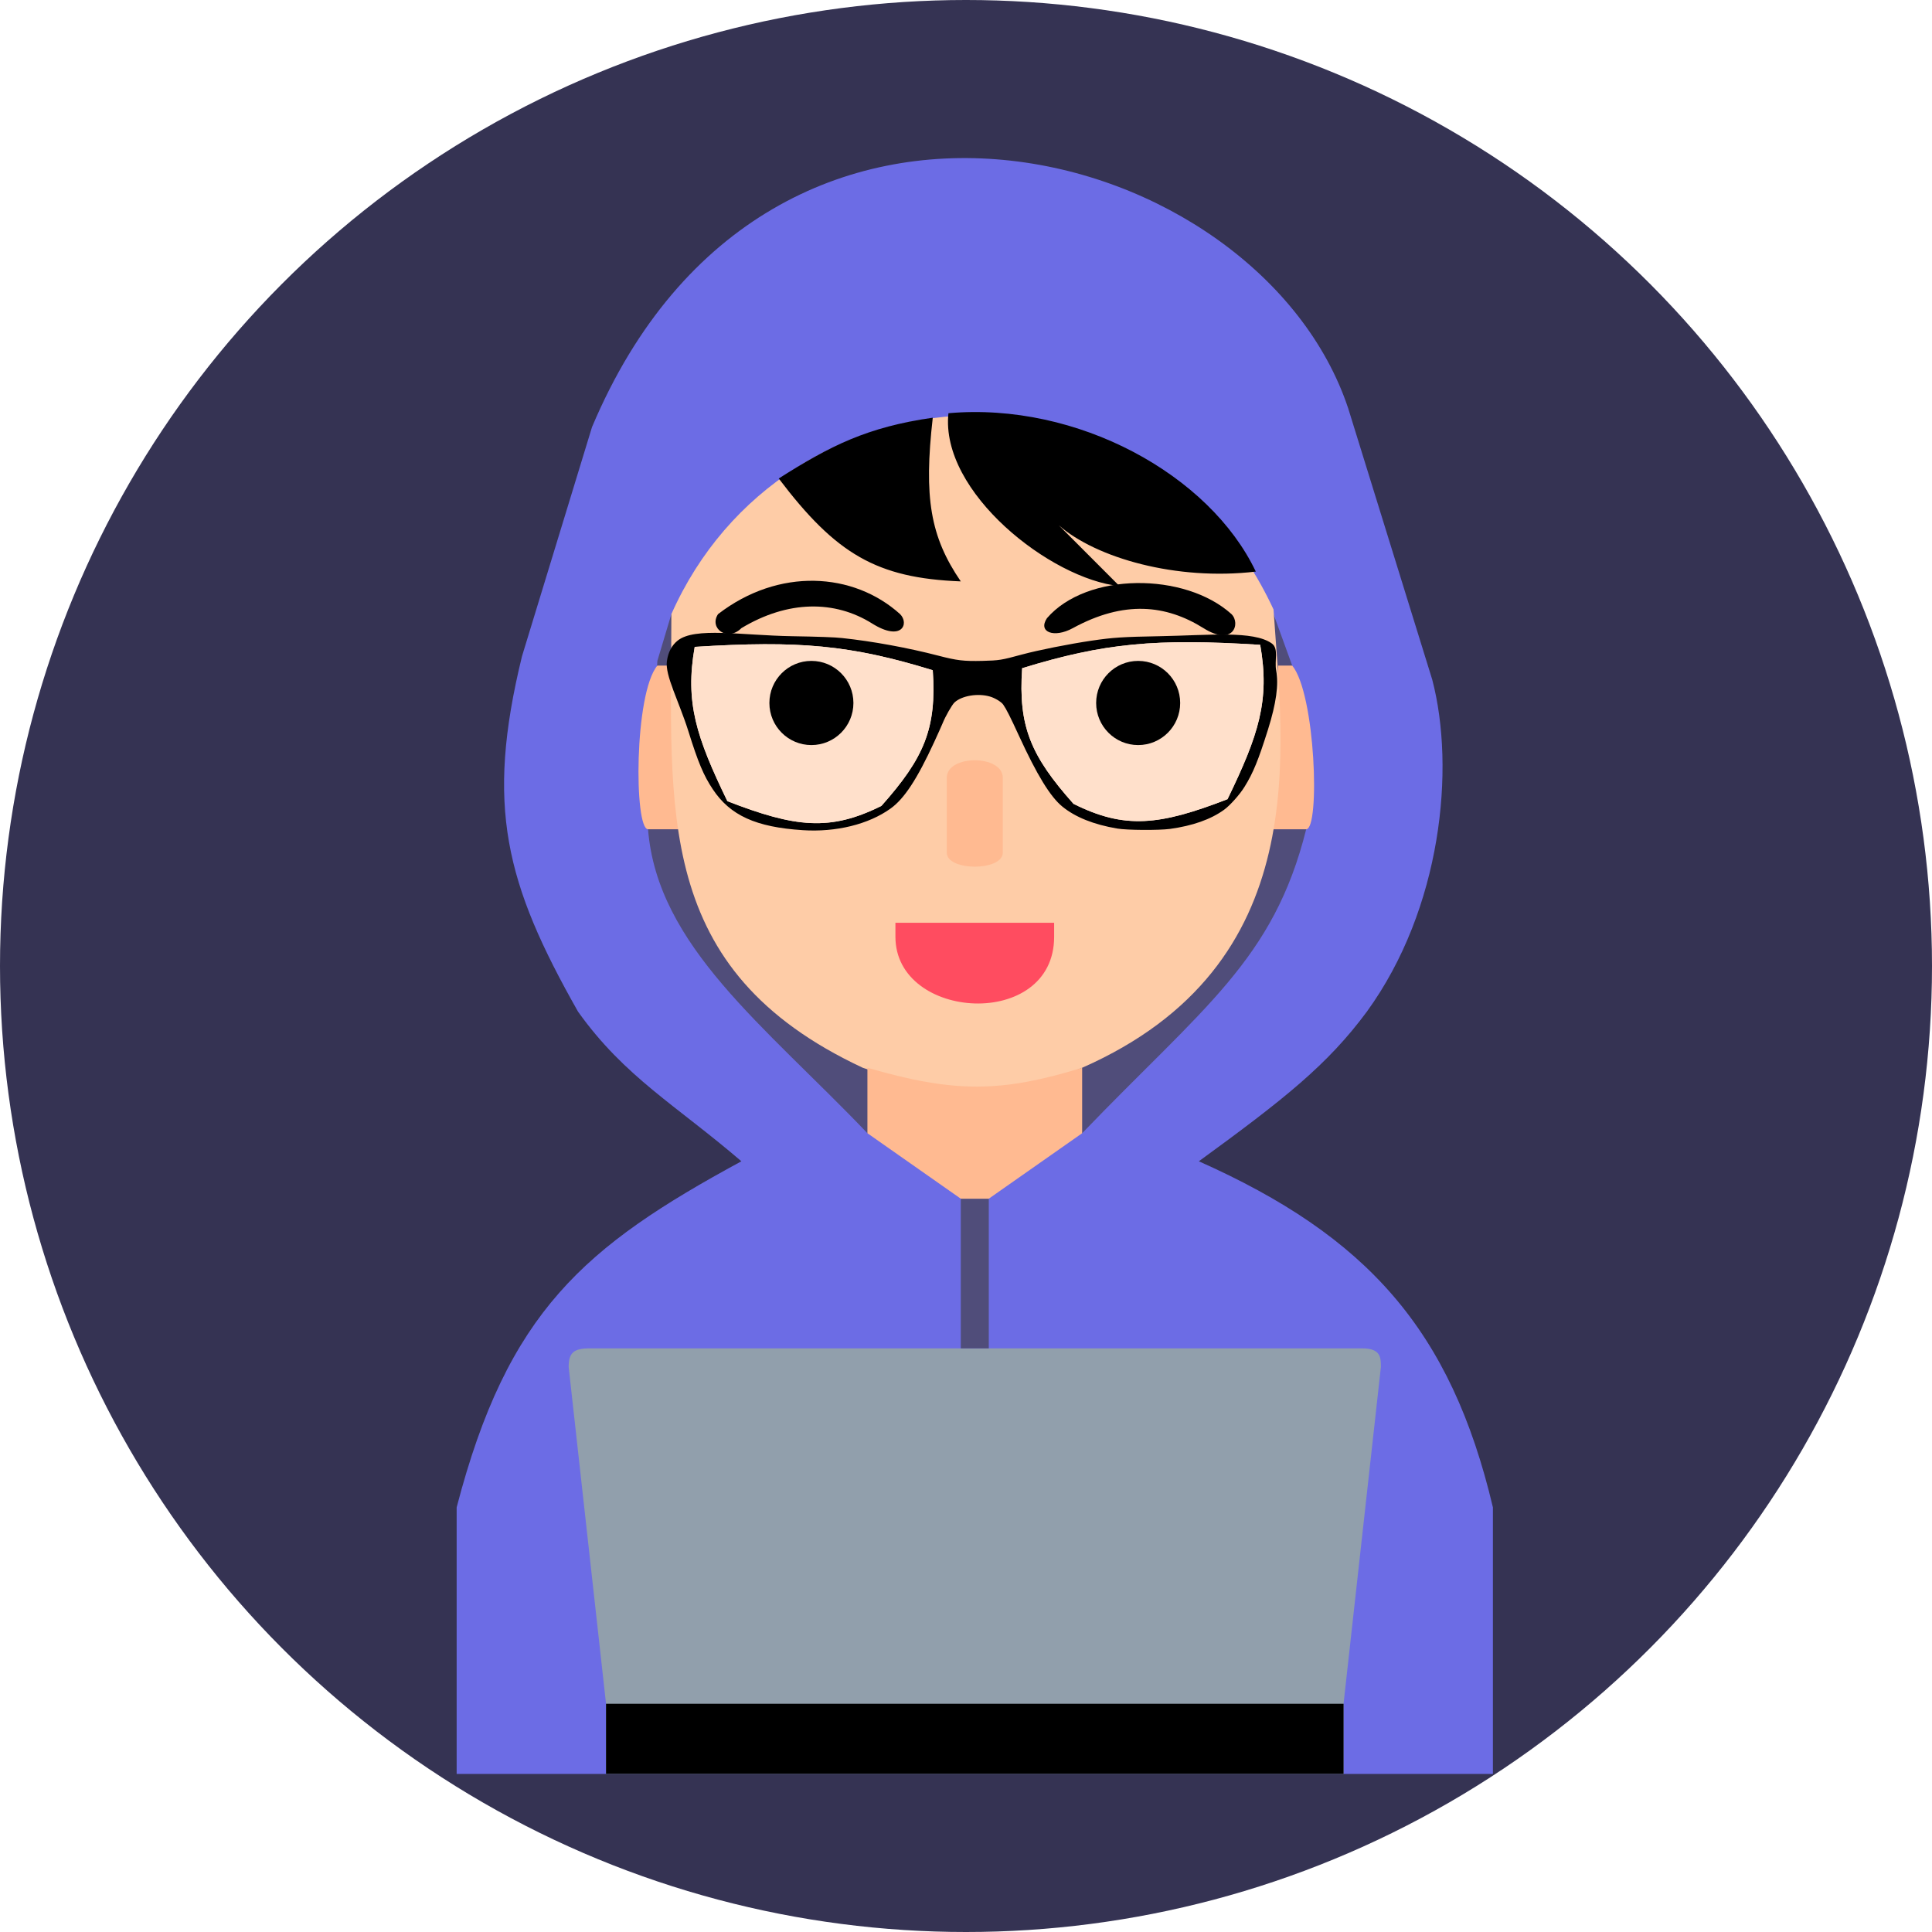 <svg width="110" height="110" viewBox="0 0 110 110" fill="none" xmlns="http://www.w3.org/2000/svg">
<circle cx="55" cy="55" r="55" fill="#353353"/>
<path d="M76.761 23.25C71.712 8.073 43.806 0.351 33.707 24.315L29.721 37.362C27.631 45.911 28.775 50.294 32.91 57.598C35.568 61.326 38.491 62.924 42.212 66.119C33.253 70.978 28.902 74.675 26 85.823V101H85V85.823C82.608 75.705 77.824 70.379 68.257 66.119C73.134 62.565 75.581 60.63 77.824 57.598C82.077 51.74 82.874 43.752 81.545 38.693L76.761 23.25Z" fill="#6C6CE5"/>
<path d="M77.559 76.77H33.57C32.644 76.77 32.378 77.036 32.378 77.835L34.505 97.006V101H76.496V97.006L78.622 77.835C78.622 77.302 78.622 76.77 77.559 76.77Z" fill="#919FAC"/>
<path d="M76.496 97.006H34.505V101H76.496V97.006Z" fill="black"/>
<path d="M56.297 68.249H54.703V76.77H56.297V68.249Z" fill="#504D7A"/>
<path d="M61.613 64.521C68.522 57.332 72.509 54.669 74.369 47.214H72.243L73.572 37.895L72.509 34.966H38.225L37.428 37.628L36.896 47.214C37.428 53.871 43.541 58.397 49.387 64.521H61.613Z" fill="#504D7A"/>
<path d="M37.428 37.895H38.225L38.757 47.214H36.896C36.099 47.214 36.099 39.492 37.428 37.895Z" fill="#FFBA91"/>
<path d="M73.572 37.895H72.775L72.509 47.214H74.369C75.167 47.214 74.901 39.492 73.572 37.895Z" fill="#FFBA91"/>
<path d="M61.613 60.794C57.095 62.657 53.64 62.391 49.122 60.794C37.162 55.202 38.225 46.149 38.225 34.966C44.604 20.587 65.333 19.256 72.509 34.699C73.041 42.687 74.901 54.936 61.613 60.794Z" fill="#FECCA7"/>
<path d="M49.387 64.521V60.794C54.344 62.231 56.98 62.216 61.613 60.794V64.521L56.297 68.249H54.703L49.387 64.521Z" fill="#FFBA91"/>
<path d="M57.095 48.545V44.285C57.095 42.954 53.905 42.954 53.905 44.285V48.545C53.905 49.61 57.095 49.61 57.095 48.545Z" fill="#FFBA91"/>
<path d="M60.018 52.539H50.982V53.338C50.982 58.131 60.018 58.663 60.018 53.338V52.539Z" fill="#FF4C60"/>
<path d="M39.193 41.63C39.744 43.397 40.063 44.16 40.583 44.936C41.572 46.428 43.038 47.095 45.701 47.266C47.598 47.391 49.449 46.937 50.704 46.036C51.485 45.477 52.216 44.36 53.19 42.247C53.39 41.809 53.606 41.334 53.667 41.184C53.829 40.78 54.206 40.121 54.348 39.992C54.764 39.608 55.68 39.458 56.361 39.658C56.642 39.737 57.015 39.963 57.119 40.117C57.304 40.384 57.523 40.821 58.016 41.893C59.044 44.131 59.802 45.365 60.487 45.924C61.226 46.528 62.276 46.949 63.612 47.174C64.166 47.27 65.982 47.278 66.613 47.195C67.906 47.016 68.938 46.653 69.696 46.103C70.035 45.857 70.589 45.236 70.858 44.798C71.351 44.006 71.647 43.276 72.194 41.538C72.663 40.045 72.811 38.964 72.661 38.183C72.552 37.62 72.821 36.928 72.411 36.636C71.365 35.888 68.832 36.172 66.017 36.223C63.916 36.261 63.373 36.298 62.169 36.474C60.852 36.669 59.136 37.011 58.185 37.266C57.004 37.587 56.896 37.603 55.934 37.628C54.872 37.653 54.487 37.607 53.429 37.332C51.716 36.886 49.676 36.511 47.949 36.328C47.552 36.282 46.598 36.248 45.101 36.223C42.214 36.175 39.557 35.69 38.582 36.474C38.255 36.737 38.048 37.111 37.971 37.637C37.853 38.452 38.657 39.927 39.193 41.63ZM47.871 37.157C49.284 37.341 50.365 37.624 51.212 38.037C51.343 38.099 51.443 38.166 51.431 38.183C51.416 38.208 52.151 39.004 52.409 39.237L52.54 39.354L52.517 39.717C52.444 40.942 51.685 43.193 50.95 44.389C50.627 44.911 50.273 45.286 49.869 45.532C48.749 46.215 47.14 46.561 45.659 46.441C43.927 46.295 42.976 45.873 42.007 44.827C41.171 43.923 40.852 43.089 40.382 40.559C40.236 39.754 40.202 39.492 40.198 39.1C40.194 38.679 40.205 38.595 40.286 38.404C40.559 37.745 41.441 37.299 42.772 37.145C43.411 37.07 43.477 37.065 45.447 37.078C46.909 37.086 47.471 37.103 47.871 37.157ZM68.769 37.157C69.669 37.299 70.362 37.57 70.743 37.932C70.854 38.041 70.97 38.208 71.047 38.383C71.162 38.637 71.174 38.687 71.17 39.058C71.166 39.717 70.712 42.101 70.419 43.006C70.173 43.768 69.881 44.277 69.407 44.79C68.307 45.969 67.037 46.449 65.016 46.453C63.234 46.457 61.695 45.924 60.875 45.019C60.102 44.169 59.255 42.147 58.92 40.35C58.851 39.971 58.782 39.279 58.82 39.375C58.832 39.4 58.951 39.308 59.086 39.166C59.221 39.025 59.502 38.733 59.709 38.516C59.917 38.299 60.083 38.103 60.079 38.087C60.075 38.066 60.087 38.062 60.11 38.078C60.129 38.091 60.148 38.087 60.148 38.062C60.148 37.937 61.564 37.478 62.457 37.311C63.65 37.09 64.139 37.061 66.382 37.078C67.941 37.086 68.415 37.103 68.769 37.157Z" fill="black"/>
<path d="M51.248 34.966C51.779 35.498 51.355 36.563 49.653 35.498C47.527 34.167 44.869 34.167 42.212 35.764C41.414 36.563 40.351 35.764 40.883 34.966C44.338 32.303 48.59 32.569 51.248 34.966Z" fill="black"/>
<path d="M70.117 34.966C70.649 35.498 70.224 36.83 68.522 35.764C66.396 34.433 64.004 34.167 61.081 35.764C60.018 36.345 59.078 35.996 59.609 35.197C61.878 32.569 67.46 32.569 70.117 34.966Z" fill="black"/>
<path d="M54.703 33.102C49.912 32.916 47.599 31.546 44.338 27.244C47.261 25.38 49.387 24.315 53.108 23.782C53.375 23.782 53.968 23.53 54 23.527C61.336 22.877 68.879 27.03 71.5 32.544C66.982 33.077 62.41 31.77 60.284 29.907L63.739 33.368C59.845 32.978 53.517 28.031 54 23.527C53.968 23.53 53.375 23.782 53.108 23.782C52.59 28.332 52.965 30.556 54.703 33.102Z" fill="black"/>
<path d="M53.108 38.161C48.453 36.725 45.466 36.458 39.554 36.83C38.994 39.997 39.648 41.971 41.414 45.616C45.29 47.12 47.263 47.341 50.185 45.883C52.619 43.149 53.335 41.475 53.108 38.161Z" fill="#FFE0CB"/>
<path d="M53.108 38.161C48.453 36.725 45.466 36.458 39.554 36.83C38.994 39.997 39.648 41.971 41.414 45.616C45.29 47.12 47.263 47.341 50.185 45.883C52.619 43.149 53.335 41.475 53.108 38.161Z" fill="#FFE0CB"/>
<path d="M58.197 38.045C62.852 36.61 65.84 36.343 71.751 36.714C72.311 39.881 71.657 41.856 69.891 45.501C66.015 47.004 64.043 47.226 61.121 45.767C58.687 43.033 57.97 41.359 58.197 38.045Z" fill="#FFE0CB"/>
<path d="M58.197 38.045C62.852 36.61 65.84 36.343 71.751 36.714C72.311 39.881 71.657 41.856 69.891 45.501C66.015 47.004 64.043 47.226 61.121 45.767C58.687 43.033 57.97 41.359 58.197 38.045Z" fill="#FFE0CB"/>
<ellipse cx="46.198" cy="40.025" rx="2.392" ry="2.396" fill="black"/>
<ellipse cx="64.802" cy="40.025" rx="2.392" ry="2.396" fill="black"/>
</svg>
